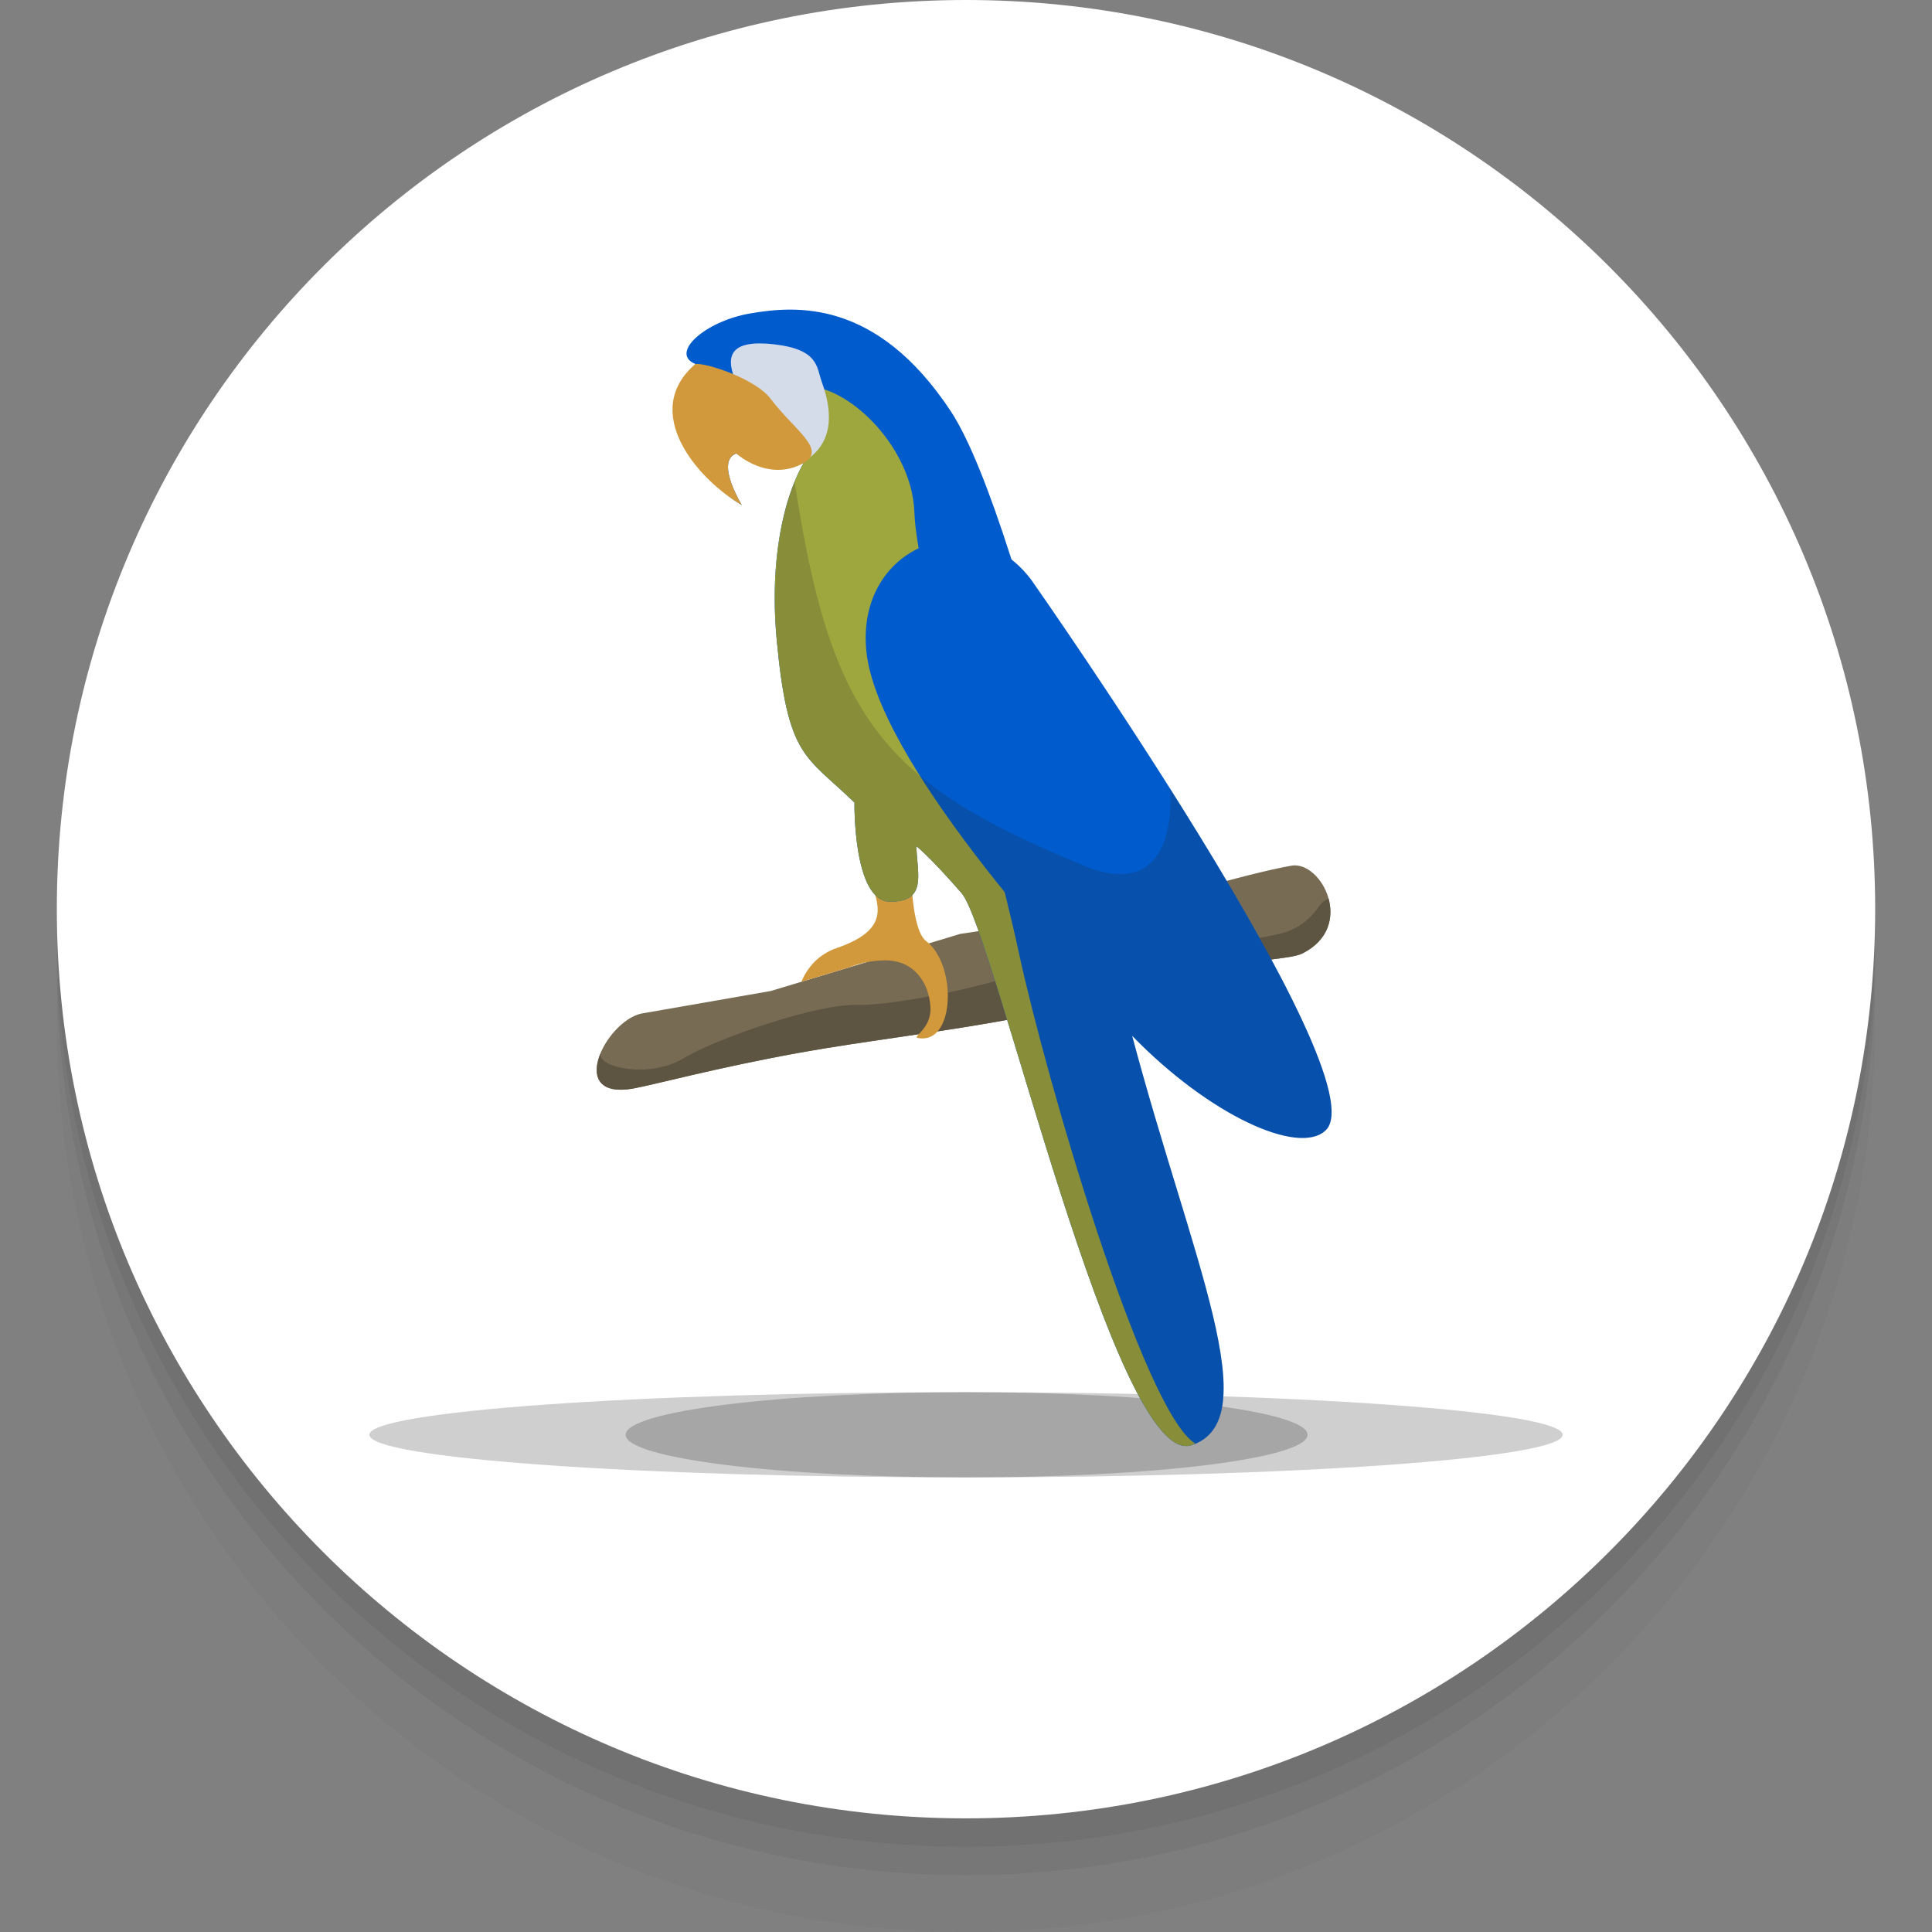 <svg width="68" height="68" viewBox="0 0 68 68" fill="none" xmlns="http://www.w3.org/2000/svg">
<rect x="0" y="0" width="68" height="68" fill="#808080" stroke="none"/>
<g clip-path="url(#clip0_2866_12566)">
<path opacity="0.4" d="M34 68C51.673 68 66 53.673 66 36C66 18.327 51.673 4 34 4C16.327 4 2 18.327 2 36C2 53.673 16.327 68 34 68Z" fill="black" fill-opacity="0.05"/>
<path d="M34 66C51.673 66 66 51.673 66 34C66 16.327 51.673 2 34 2C16.327 2 2 16.327 2 34C2 51.673 16.327 66 34 66Z" fill="black" fill-opacity="0.05"/>
<path d="M34 65C51.673 65 66 50.673 66 33C66 15.327 51.673 1 34 1C16.327 1 2 15.327 2 33C2 50.673 16.327 65 34 65Z" fill="black" fill-opacity="0.05"/>
<path d="M34 64C51.673 64 66 49.673 66 32C66 14.327 51.673 0 34 0C16.327 0 2 14.327 2 32C2 49.673 16.327 64 34 64Z" fill="white"/>
<path opacity="0.2" d="M34.022 52C40.649 52 46.022 51.328 46.022 50.5C46.022 49.672 40.649 49 34.022 49C27.394 49 22.021 49.672 22.021 50.5C22.021 51.328 27.394 52 34.022 52Z" fill="black"/>
<path opacity="0.19" d="M34 52C45.598 52 55 51.328 55 50.5C55 49.672 45.598 49 34 49C22.402 49 13 49.672 13 50.5C13 51.328 22.402 52 34 52Z" fill="#020202"/>
<path d="M22.564 35.676L27.129 34.88L33.797 32.87L39.583 32.004C39.583 32.004 43.963 30.718 45.461 30.468C46.508 30.294 47.723 32.601 45.852 33.552C45.407 33.779 44.106 33.755 42.152 34.182C40.411 34.563 38.124 35.383 35.878 35.816C33.275 36.318 30.439 36.635 28.107 37.059C25.22 37.583 23.043 38.174 22.312 38.308C19.911 38.748 21.302 35.963 22.564 35.676Z" fill="#776B53"/>
<path d="M22.313 38.307C23.044 38.173 25.221 37.582 28.107 37.058C30.44 36.634 33.276 36.318 35.879 35.816C38.125 35.383 40.412 34.563 42.153 34.182C44.107 33.754 45.408 33.778 45.853 33.552C46.771 33.085 46.944 32.292 46.761 31.626C46.639 31.682 46.53 31.754 46.454 31.862C46.249 32.15 45.862 32.679 45.002 32.876C42.447 33.46 37.69 33.432 36.813 33.902C35.64 34.531 31.598 35.41 30.174 35.368C28.75 35.326 25.231 36.541 24.053 37.253C22.876 37.964 21.016 37.585 21.14 37.068C20.824 37.822 20.998 38.548 22.313 38.307Z" fill="#5E5442"/>
<path d="M32.6 33.126C32.043 32.706 32.068 30.468 32.068 30.468L30.61 30.698C30.685 31.575 31.668 32.606 29.45 33.368C28.813 33.587 28.419 34.047 28.207 34.555L29.916 34.039C30.245 33.905 30.639 33.812 31.121 33.802C32.131 33.779 32.696 34.542 32.749 35.452C32.792 36.197 32.107 36.492 32.298 36.531C33.628 36.803 33.687 33.943 32.6 33.126Z" fill="#D1993B"/>
<path d="M24.476 12.812C23.554 12.435 24.811 11.305 26.402 11.032C27.994 10.76 30.842 10.509 33.46 14.467C36.078 18.425 39.848 36.457 39.848 36.457C41.942 44.332 44.623 49.972 41.942 50.866C39.261 51.76 35.011 32.771 33.841 31.431C32.671 30.09 32.252 29.783 32.252 29.783C32.28 30.761 32.643 31.738 31.331 31.738C30.018 31.738 30.074 28.247 30.074 28.247C28.343 26.572 27.729 26.684 27.338 22.523C26.947 18.362 28.287 16.296 28.287 16.296C27.31 16.659 25.914 15.961 25.914 15.961C25.16 16.24 26.109 17.776 26.109 17.776C24.378 16.771 23.456 14.495 24.476 12.812Z" fill="#005BCC"/>
<path d="M28.288 16.296C28.288 16.296 26.947 18.363 27.338 22.523C27.729 26.684 28.344 26.572 30.075 28.248C30.075 28.248 30.019 31.738 31.331 31.738C32.644 31.738 32.281 30.761 32.253 29.784C32.253 29.784 32.672 30.091 33.841 31.431C35.011 32.772 39.262 51.76 41.943 50.866C41.989 50.851 42.022 50.823 42.066 50.804C40.243 49.697 36.812 37.961 35.855 33.508C34.85 28.828 32.267 20.583 32.183 18.028C32.099 15.473 29.293 13.043 27.869 13.713L26.348 16.14C26.837 16.319 27.649 16.534 28.288 16.296Z" fill="#9EA63E"/>
<path d="M28.917 13.42C28.74 12.917 28.805 12.303 27.269 12.121C25.733 11.94 25.426 12.484 25.985 13.601C25.287 13.434 25.594 15.517 26.348 15.238C26.348 15.238 27.528 16.463 28.505 16.1C29.566 15.29 29.093 13.919 28.917 13.42Z" fill="#D5DCE9"/>
<path d="M25.914 15.96C25.914 15.96 27.039 16.993 28.288 16.296C29.107 15.818 27.981 15.163 27.123 14.036C26.57 13.31 24.815 12.759 24.476 12.812C22.543 14.471 24.488 16.834 26.11 17.776C26.11 17.776 25.16 16.24 25.914 15.96Z" fill="#D1993B"/>
<path d="M36.309 20.425C34.236 17.636 30.104 19.2 30.495 22.942C30.886 26.683 37.141 33.664 39.849 36.457C42.558 39.249 45.721 40.694 46.663 39.78C48.59 37.909 36.309 20.425 36.309 20.425Z" fill="#005BCC"/>
<path opacity="0.19" d="M46.663 39.781C47.742 38.733 44.361 32.783 41.179 27.753C41.181 27.758 41.611 31.894 38.148 30.468C31.102 27.569 29.238 25.331 27.968 16.957C27.326 18.379 27.183 20.86 27.339 22.524C27.73 26.685 28.345 26.573 30.076 28.248C30.076 28.248 30.02 31.739 31.332 31.739C32.645 31.739 32.282 30.762 32.254 29.784C32.254 29.784 32.673 30.091 33.843 31.432C35.012 32.772 39.263 51.761 41.944 50.867C44.624 49.974 41.944 44.333 39.849 36.458C42.558 39.251 45.721 40.696 46.663 39.781Z" fill="#252422"/>
</g>
<defs>
<clipPath id="clip0_2866_12566">
<rect width="64" height="68" fill="white" transform="translate(2)"/>
</clipPath>
</defs>
</svg>
